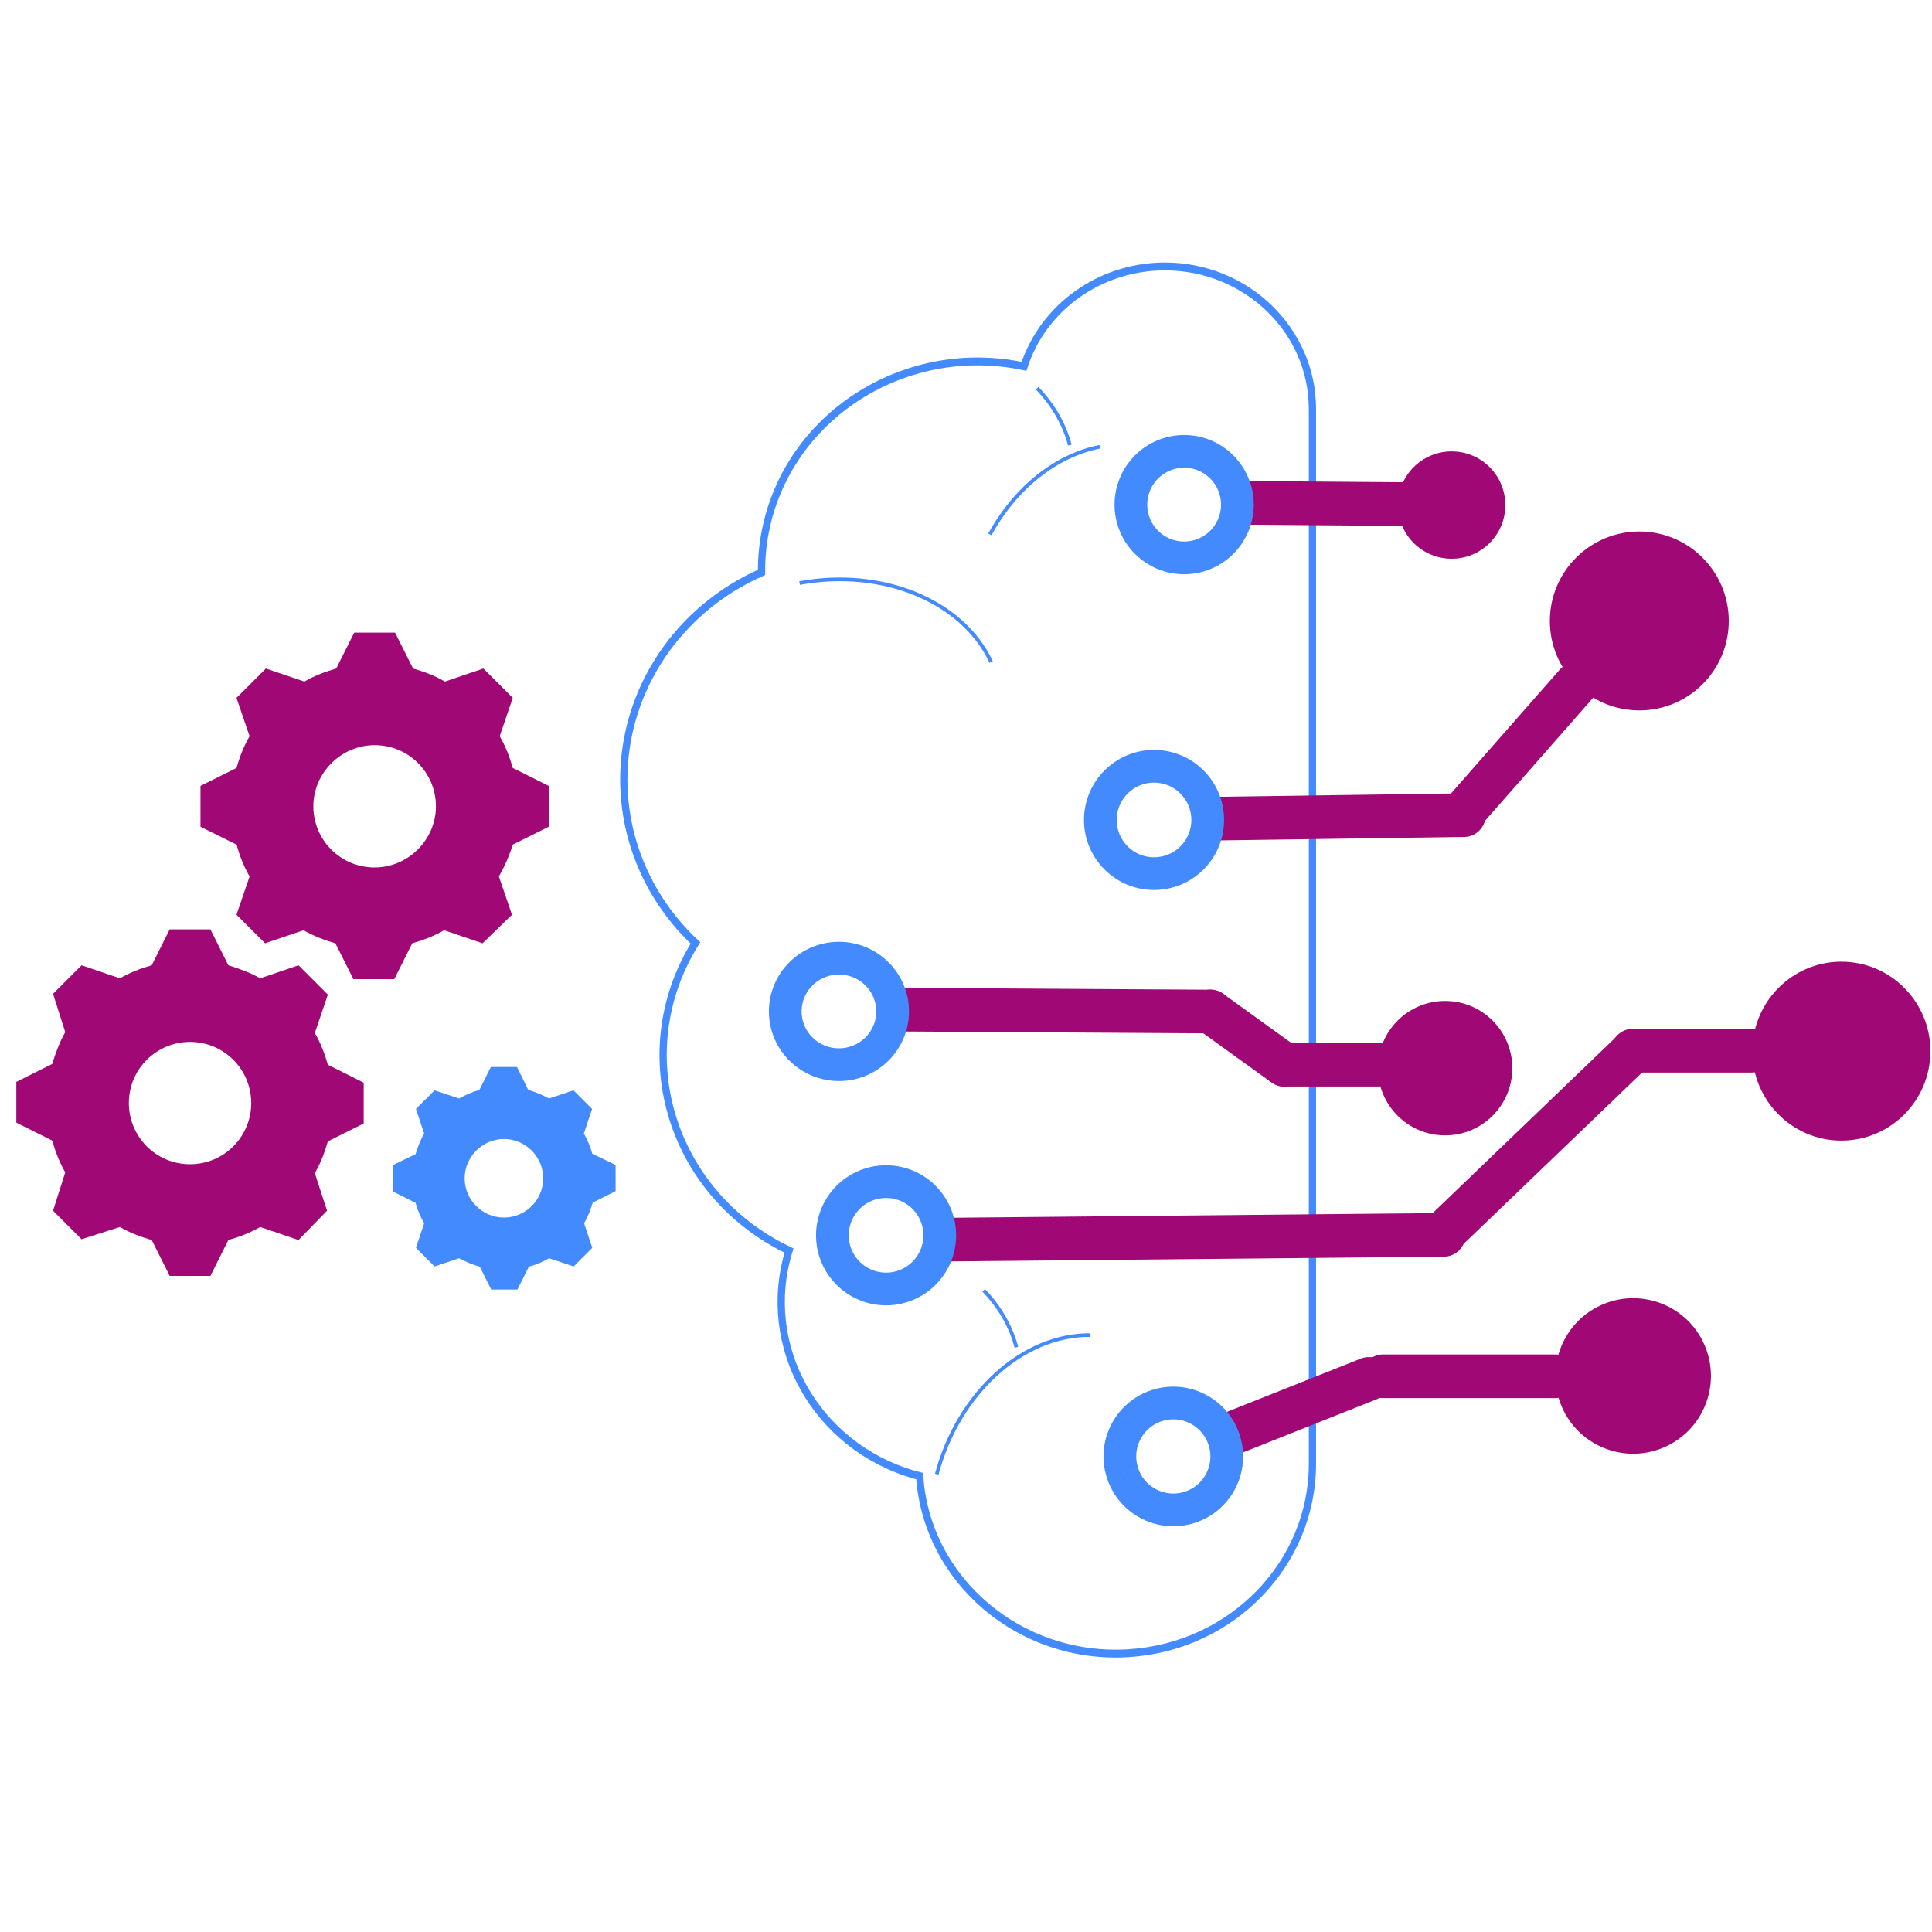 <?xml version="1.0" encoding="UTF-8" standalone="no"?>
<!DOCTYPE svg PUBLIC "-//W3C//DTD SVG 1.1//EN" "http://www.w3.org/Graphics/SVG/1.1/DTD/svg11.dtd">
<svg width="100%" height="100%" viewBox="0 0 850 850" version="1.1" xmlns="http://www.w3.org/2000/svg" xmlns:xlink="http://www.w3.org/1999/xlink" xml:space="preserve" xmlns:serif="http://www.serif.com/" style="fill-rule:evenodd;clip-rule:evenodd;stroke-miterlimit:8;">
    <g transform="matrix(3.19,0,0,3.19,7.372,161.785)">
        <rect x="0" y="0" width="263.14" height="176.994" style="fill:none;"/>
    </g>
    <g transform="matrix(0.024,0,0,0.026,7.372,115.773)">
        <path d="M11128,8737C11128,9780 11602,10778 12442,11503C11264,13246 11896,15511 13852,16560C13951,16614 14053,16663 14157,16709C13617,18323 14647,20021 16458,20502C16489,20510 16520,20518 16551,20525C16681,22296 18397,23638 20384,23521C22280,23411 23755,22006 23752,20312L23752,2468C23752,1136 22540,56 21046,56C19864,57 18819,741 18465,1746C16328,1328 14214,2534 13745,4440C13684,4690 13653,4945 13653,5201L13653,5233C12115,5860 11129,7230 11128,8737Z" style="fill:none;stroke:rgb(68,138,255);stroke-width:133px;"/>
    </g>
    <g transform="matrix(0.024,0,0,0.024,7.372,150.785)">
        <path d="M25320,2976C25320,2433 25761,1992 26304,1992C26848,1992 27288,2433 27288,2976C27288,3520 26848,3960 26304,3960C25761,3960 25320,3520 25320,2976" style="fill:rgb(160,9,117);"/>
    </g>
    <g transform="matrix(0.024,0,0,0.024,7.372,161.785)">
        <path d="M24952,12840C24952,12160 25504,11608 26184,11608C26865,11608 27416,12160 27416,12840C27416,13521 26865,14072 26184,14072C25504,14072 24952,13521 24952,12840" style="fill:rgb(160,9,117);"/>
    </g>
    <g transform="matrix(0.048,0,0,0.048,7.372,161.785)">
        <path d="M15908,6264C15908,5812 16274,5444 16724,5444C17175,5444 17540,5812 17540,6264C17540,6717 17175,7084 16724,7084C16274,7084 15908,6717 15908,6264" style="fill:rgb(160,9,117);"/>
    </g>
    <g transform="matrix(0.024,0,0,0.024,7.372,143.785)">
        <path d="M28104,5392C28104,4487 28839,3752 29744,3752C30650,3752 31384,4487 31384,5392C31384,6298 30650,7032 29744,7032C28839,7032 28104,6298 28104,5392" style="fill:rgb(160,9,117);"/>
    </g>
    <g transform="matrix(0.024,0,0,0.024,7.372,161.785)">
        <path d="M29075,17170C29800,16863 30637,17201 30944,17926C31251,18651 30913,19488 30188,19795C29463,20102 28626,19764 28319,19039C28012,18314 28351,17477 29075,17170" style="fill:rgb(160,9,117);"/>
    </g>
    <g transform="matrix(0.024,0,0,0.024,7.372,150.785)">
        <path d="M22600,2936L26186,2964" style="fill:none;stroke:rgb(160,9,117);stroke-width:799.98px;stroke-linecap:round;"/>
    </g>
    <g transform="matrix(0.024,0,0,0.024,7.372,143.785)">
        <path d="M22056,9015L26528,8952" style="fill:none;stroke:rgb(160,9,117);stroke-width:799.98px;stroke-linecap:round;"/>
    </g>
    <g transform="matrix(0.024,0,0,0.024,7.372,143.785)">
        <path d="M19864,9040C19864,8497 20305,8056 20848,8056C21392,8056 21832,8497 21832,9040C21832,9584 21392,10024 20848,10024C20305,10024 19864,9584 19864,9040" style="fill:none;stroke:rgb(68,138,255);stroke-width:599.99px;"/>
    </g>
    <g transform="matrix(0.024,0,0,0.024,7.372,161.785)">
        <path d="M16312,11768L21883,11802" style="fill:none;stroke:rgb(160,9,117);stroke-width:799.98px;stroke-linecap:round;"/>
    </g>
    <g transform="matrix(0.024,0,0,0.024,7.372,161.785)">
        <path d="M24958,12776L23240,12776" style="fill:none;stroke:rgb(160,9,117);stroke-width:799.98px;stroke-linecap:round;"/>
    </g>
    <g transform="matrix(0.024,0,0,0.024,7.372,161.785)">
        <path d="M23238,12780L21880,11800" style="fill:none;stroke:rgb(160,9,117);stroke-width:799.98px;stroke-linecap:round;"/>
    </g>
    <g transform="matrix(0.024,0,0,0.024,7.372,161.785)">
        <path d="M17080,15983L26158,15896" style="fill:none;stroke:rgb(160,9,117);stroke-width:799.98px;stroke-linecap:round;"/>
    </g>
    <g transform="matrix(0.024,0,0,0.024,7.372,161.785)">
        <path d="M26184,15833L29634,12520" style="fill:none;stroke:rgb(160,9,117);stroke-width:799.98px;stroke-linecap:round;"/>
    </g>
    <g transform="matrix(0.024,0,0,0.024,7.372,161.785)">
        <path d="M29624,12520L31802,12520" style="fill:none;stroke:rgb(160,9,117);stroke-width:799.98px;stroke-linecap:round;"/>
    </g>
    <g transform="matrix(0.024,0,0,0.024,7.372,161.785)">
        <path d="M22376,19495L24787,18536" style="fill:none;stroke:rgb(160,9,117);stroke-width:799.98px;stroke-linecap:round;"/>
    </g>
    <g transform="matrix(0.024,0,0,0.024,7.372,161.785)">
        <path d="M25048,18488L28203,18488" style="fill:none;stroke:rgb(160,9,117);stroke-width:799.98px;stroke-linecap:round;"/>
    </g>
    <g transform="matrix(0.024,0,0,0.024,7.372,150.785)">
        <path d="M20424,2968C20424,2429 20861,1992 21400,1992C21939,1992 22376,2429 22376,2968C22376,3507 21939,3944 21400,3944C20861,3944 20424,3507 20424,2968" style="fill:none;stroke:rgb(68,138,255);stroke-width:599.99px;"/>
    </g>
    <g transform="matrix(0.024,0,0,0.024,7.372,143.785)">
        <path d="M26488,8937L28583,6552" style="fill:none;stroke:rgb(160,9,117);stroke-width:799.98px;stroke-linecap:round;"/>
    </g>
    <g transform="matrix(0.024,0,0,0.024,7.372,161.785)">
        <path d="M14952,15904C14952,15361 15393,14920 15936,14920C16480,14920 16920,15361 16920,15904C16920,16448 16480,16888 15936,16888C15393,16888 14952,16448 14952,15904" style="fill:none;stroke:rgb(68,138,255);stroke-width:599.99px;"/>
    </g>
    <g transform="matrix(0.024,0,0,0.024,7.372,161.785)">
        <path d="M20272,20266C20101,19753 20380,19199 20893,19028C21407,18858 21961,19136 22131,19650C22302,20163 22023,20718 21510,20888C20996,21058 20442,20780 20272,20266" style="fill:none;stroke:rgb(68,138,255);stroke-width:599.99px;"/>
    </g>
    <g transform="matrix(0.024,0,0,0.024,7.372,161.785)">
        <path d="M14088,11800C14088,11261 14529,10824 15072,10824C15616,10824 16056,11261 16056,11800C16056,12339 15616,12776 15072,12776C14529,12776 14088,12339 14088,11800" style="fill:none;stroke:rgb(68,138,255);stroke-width:599.99px;"/>
    </g>
    <g transform="matrix(0.024,0,0,0.024,8.992,122.363)">
        <path d="M14283,5590C15803,5310 17270,5915 17795,7038" style="fill:none;stroke:rgb(68,138,255);stroke-width:67px;"/>
    </g>
    <g transform="matrix(0.024,0,0,0.024,7.372,161.785)">
        <path d="M16865,20283C17265,18790 18441,17725 19681,17733" style="fill:none;stroke:rgb(68,138,255);stroke-width:67px;"/>
    </g>
    <g transform="matrix(0.024,0,0,0.024,7.372,161.785)">
        <path d="M17725,16913C18021,17221 18226,17578 18325,17958" style="fill:none;stroke:rgb(68,138,255);stroke-width:67px;"/>
    </g>
    <g transform="matrix(0.024,0,0,0.024,8.992,122.363)">
        <path d="M17771,4698C18242,3841 18985,3250 19787,3092" style="fill:none;stroke:rgb(68,138,255);stroke-width:67px;"/>
    </g>
    <g transform="matrix(0.024,0,0,0.024,8.992,122.363)">
        <path d="M18637,2017C18933,2325 19138,2682 19237,3062" style="fill:none;stroke:rgb(68,138,255);stroke-width:67px;"/>
    </g>
    <g transform="matrix(0.024,0,0,0.024,7.372,161.785)">
        <path d="M6560,9161C5931,9161 5437,8653 5437,8040C5437,7427 5946,6919 6560,6919C7190,6919 7684,7427 7684,8040C7684,8653 7175,9161 6560,9161ZM9093,7337C9033,7128 8958,6934 8853,6755L9093,6052L8554,5514L7849,5753C7669,5649 7475,5574 7265,5514L6935,4856L6186,4856L5856,5514C5646,5574 5452,5649 5272,5753L4567,5514L4028,6052L4268,6755C4163,6934 4088,7128 4028,7337L3368,7666L3368,8414L4028,8742C4088,8952 4163,9146 4268,9325L4028,10028L4552,10551L5257,10312C5437,10416 5631,10491 5841,10551L6171,11208L6920,11208L7250,10551C7460,10491 7654,10416 7834,10312L8539,10551L9078,10028L8838,9325C8943,9146 9033,8937 9093,8742L9752,8414L9752,7666L9093,7337Z" style="fill:rgb(160,9,117);"/>
    </g>
    <g transform="matrix(0.024,0,0,0.024,7.372,161.785)">
        <path d="M3176,14601C2549,14601 2055,14093 2055,13480C2055,12852 2564,12359 3176,12359C3804,12359 4298,12867 4298,13480C4298,14093 3804,14601 3176,14601ZM5464,12195L5703,11492L5165,10954L4462,11193C4283,11089 4073,11014 3879,10954L3550,10296L2803,10296L2474,10954C2265,11014 2070,11089 1891,11193L1188,10954L665,11477L889,12180C785,12359 710,12568 650,12763L-8,13091L-8,13839L650,14167C710,14377 785,14571 889,14750L665,15453L1188,15976L1891,15752C2070,15856 2265,15931 2474,15991L2803,16648L3550,16648L3879,15991C4088,15931 4283,15856 4462,15752L5165,15991L5688,15453L5464,14765C5568,14586 5643,14392 5703,14182L6360,13854L6360,13106L5703,12777C5643,12568 5568,12374 5464,12195Z" style="fill:rgb(160,9,117);"/>
    </g>
    <g transform="matrix(3.19,0,0,3.19,152.284,448.979)">
        <rect x="0" y="0" width="43.317" height="43.198" style="fill:none;"/>
    </g>
    <g transform="matrix(0.09,0,0,0.09,153.303,449.995)">
        <path d="M760,952C655,952 568,866 568,760C568,655 655,568 760,568C866,568 952,655 952,760C952,866 866,952 760,952ZM1192,640C1183,605 1168,572 1151,541L1191,421L1100,330L980,370C948,352 914,338 879,328L824,216L696,216L640,328C605,338 572,352 541,370L421,330L330,421L370,541C352,573 338,607 328,642L216,696L216,824L328,880C338,916 352,949 370,980L330,1100L421,1191L541,1151C573,1168 607,1183 642,1192L698,1304L826,1304L882,1192C917,1183 951,1168 981,1151L1101,1191L1192,1100L1152,980C1170,948 1184,914 1194,879L1306,823L1306,695L1192,640Z" style="fill:rgb(68,138,255);fill-rule:nonzero;"/>
    </g>
</svg>
